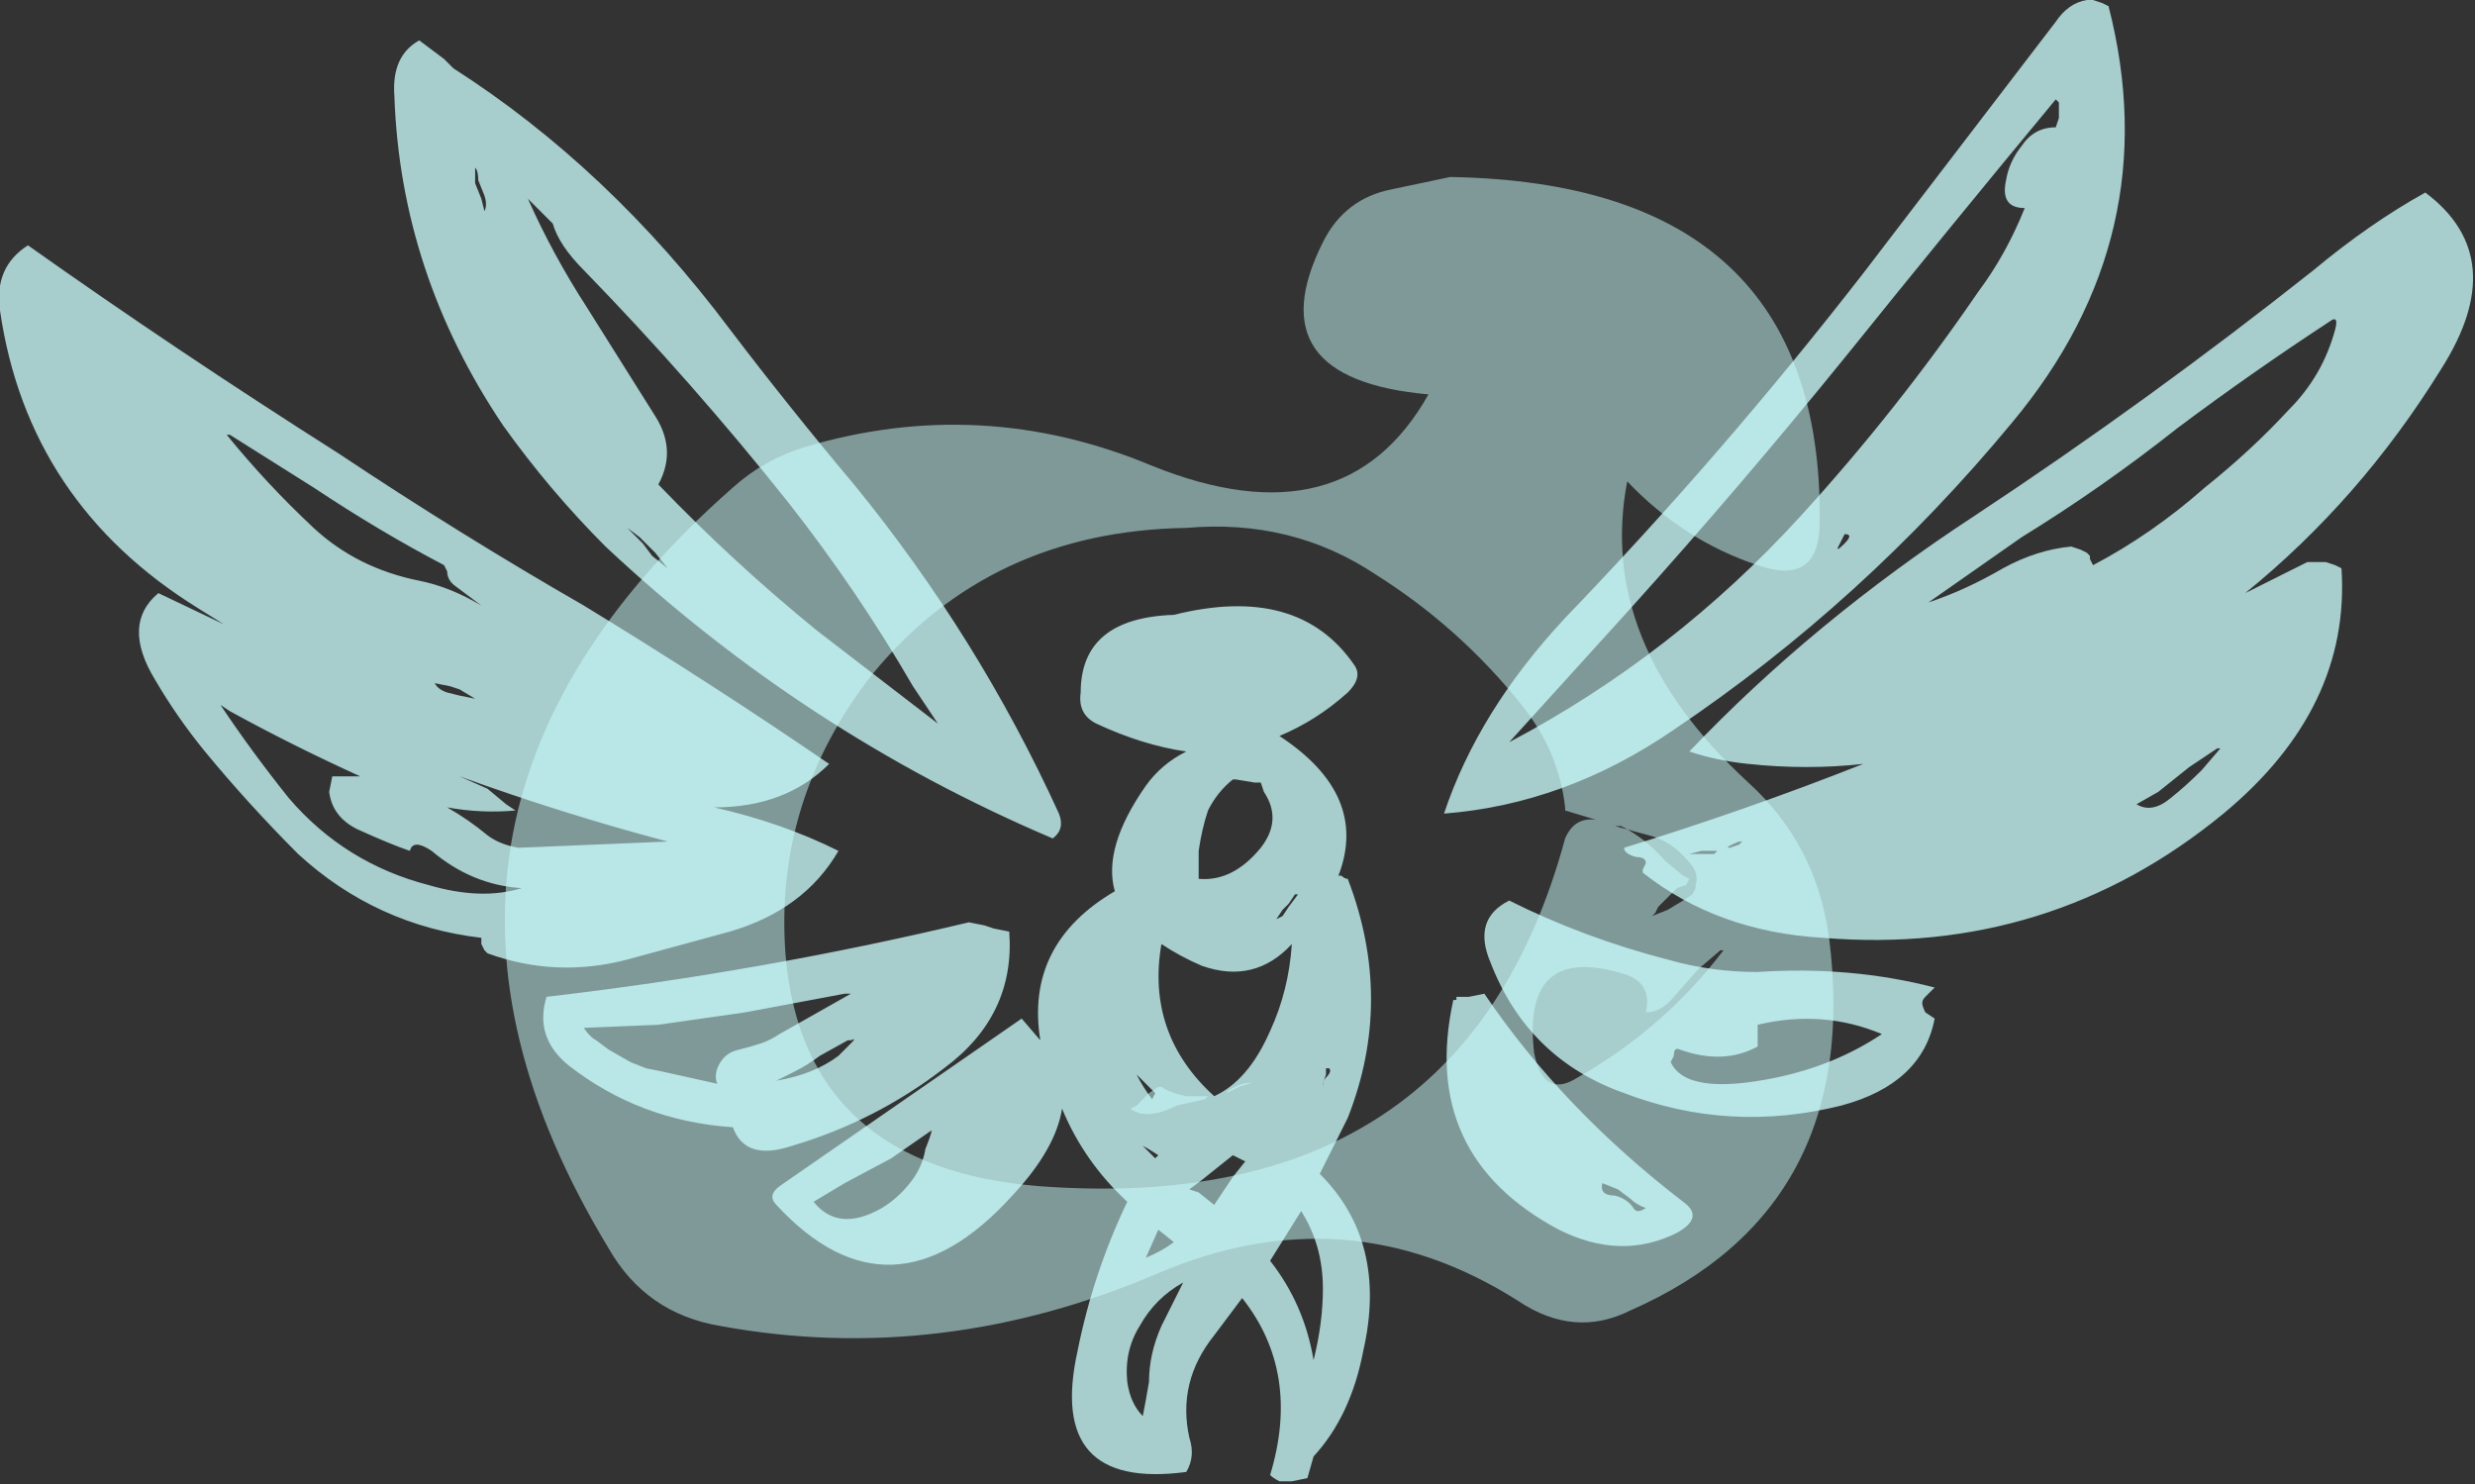 <?xml version="1.0" encoding="UTF-8" standalone="no"?>
<svg xmlns:ffdec="https://www.free-decompiler.com/flash" xmlns:xlink="http://www.w3.org/1999/xlink" ffdec:objectType="shape" height="23.9px" width="39.85px" xmlns="http://www.w3.org/2000/svg">
  <rect width="100%" height="100%" fill="#333333" stroke="none"/>
  <g transform="matrix(1.0, 0.0, 0.0, 1.0, 19.55, 23.85)">
    <path d="M1.75 -19.95 Q2.1 -20.65 2.85 -20.8 L3.8 -21.0 Q9.8 -20.9 9.75 -15.45 9.75 -14.4 8.75 -14.75 7.55 -15.15 6.65 -16.1 6.15 -13.5 8.6 -11.25 9.7 -10.25 9.9 -8.75 10.45 -4.4 6.7 -2.75 5.8 -2.3 4.9 -2.9 2.15 -4.65 -0.9 -3.35 -4.4 -1.85 -7.95 -2.5 -9.15 -2.7 -9.75 -3.75 -13.9 -10.6 -7.75 -16.0 -7.25 -16.45 -6.6 -16.65 -3.75 -17.5 -1.0 -16.35 2.1 -15.1 3.45 -17.5 0.65 -17.75 1.75 -19.95 M-0.9 -6.35 L-0.85 -6.35 Q-0.7 -6.25 -0.45 -6.2 L-0.1 -6.2 -0.15 -6.15 -0.6 -6.05 Q-1.1 -5.8 -1.35 -6.0 L-1.25 -6.05 -1.05 -6.25 -0.9 -6.35 M0.45 -6.4 Q0.75 -6.45 0.4 -6.35 L0.2 -6.25 Q0.2 -6.3 0.45 -6.4 M5.65 -10.8 L5.65 -10.85 Q5.55 -11.75 4.95 -12.5 3.95 -13.75 2.6 -14.6 1.25 -15.5 -0.45 -15.35 -3.6 -15.3 -5.5 -13.0 -7.1 -10.95 -6.9 -8.45 -6.6 -5.05 -2.8 -4.75 4.0 -4.25 5.65 -10.35 5.8 -10.7 6.15 -10.65 L5.65 -10.8 M6.95 -7.55 Q7.05 -8.0 6.65 -8.15 4.95 -8.7 5.15 -6.9 5.3 -6.15 5.85 -6.5 7.25 -7.3 8.2 -8.55 L8.15 -8.55 7.8 -8.25 7.4 -7.8 Q7.2 -7.55 6.95 -7.55 M7.25 -10.0 L7.55 -9.75 7.65 -9.7 7.6 -9.6 7.45 -9.55 7.15 -9.25 7.1 -9.15 7.05 -9.1 7.3 -9.2 7.55 -9.35 7.7 -9.45 7.75 -9.55 7.75 -9.6 Q7.8 -9.75 7.7 -9.9 7.4 -10.3 7.0 -10.4 L6.45 -10.55 6.55 -10.55 Q6.95 -10.35 7.25 -10.0" fill="#ccfffe" fill-opacity="0.502" fill-rule="evenodd" stroke="none"/>
    <path d="M14.15 -23.85 L14.3 -23.8 14.4 -23.75 Q15.35 -20.05 12.85 -17.05 10.45 -14.15 7.4 -12.1 5.65 -10.9 3.7 -10.75 4.25 -12.4 5.65 -13.9 8.2 -16.55 10.45 -19.45 L13.55 -23.5 Q13.75 -23.8 14.05 -23.85 L14.15 -23.85 M13.6 -21.95 L13.6 -22.2 13.55 -22.25 Q11.85 -20.2 10.2 -18.15 8.5 -16.05 6.7 -14.05 L4.75 -11.9 Q7.4 -13.3 9.45 -15.55 11.0 -17.25 12.3 -19.15 12.75 -19.75 13.05 -20.5 12.65 -20.5 12.75 -20.95 12.8 -21.25 13.0 -21.5 13.2 -21.8 13.55 -21.8 L13.6 -21.95 M13.8 -15.05 L13.95 -15.0 14.05 -14.95 14.1 -14.9 14.1 -14.85 14.15 -14.75 Q15.1 -15.25 15.95 -16.0 16.7 -16.6 17.3 -17.25 17.85 -17.8 18.05 -18.55 18.1 -18.75 18.0 -18.7 16.7 -17.85 15.5 -16.95 14.3 -16.0 13.0 -15.2 L11.5 -14.15 Q12.1 -14.35 12.7 -14.7 13.25 -15.0 13.8 -15.05 M17.9 -14.8 L18.05 -14.75 18.15 -14.7 Q18.3 -12.45 16.25 -10.75 13.45 -8.45 9.8 -8.75 8.1 -8.85 6.9 -9.8 L6.9 -9.85 6.95 -9.95 Q6.95 -10.05 6.8 -10.05 6.6 -10.1 6.6 -10.2 8.55 -10.8 10.45 -11.55 9.55 -11.45 8.6 -11.55 8.1 -11.6 7.65 -11.75 9.65 -13.85 12.25 -15.55 15.05 -17.4 17.7 -19.5 18.6 -20.25 19.5 -20.75 20.9 -19.7 19.75 -17.9 18.45 -15.8 16.6 -14.3 L17.6 -14.8 17.9 -14.8 M10.05 -15.05 Q10.0 -14.95 10.15 -15.1 10.3 -15.25 10.15 -15.25 L10.05 -15.05 M8.1 -10.15 L7.85 -10.15 7.65 -10.1 8.05 -10.1 8.1 -10.15 M8.3 -10.2 L8.45 -10.25 8.5 -10.3 8.45 -10.3 Q8.2 -10.2 8.3 -10.2 M8.75 -7.25 L8.75 -7.0 Q8.2 -6.7 7.5 -6.95 7.4 -7.0 7.4 -6.85 L7.35 -6.75 Q7.6 -6.2 9.05 -6.5 10.0 -6.7 10.75 -7.2 9.8 -7.6 8.75 -7.35 L8.75 -7.25 M11.45 -7.8 Q11.4 -7.75 11.4 -7.7 11.4 -7.65 11.45 -7.55 L11.6 -7.45 Q11.4 -6.4 10.1 -6.05 8.3 -5.6 6.6 -6.25 5.05 -6.8 4.45 -8.35 4.15 -9.05 4.75 -9.35 5.95 -8.75 7.3 -8.4 8.0 -8.2 8.75 -8.2 10.25 -8.3 11.6 -7.95 L11.45 -7.8 M2.15 -12.7 Q1.65 -12.25 1.05 -12.0 2.5 -11.05 2.0 -9.75 L2.05 -9.75 Q2.1 -9.7 2.15 -9.7 2.9 -7.75 2.15 -5.85 L1.7 -4.95 Q2.8 -3.85 2.4 -2.1 2.2 -1.05 1.6 -0.4 L1.5 -0.05 1.25 0.0 1.05 0.0 Q0.95 -0.05 0.9 -0.1 1.4 -1.75 0.45 -2.95 L0.0 -2.35 Q-0.6 -1.6 -0.4 -0.7 -0.3 -0.4 -0.45 -0.15 -2.7 0.15 -2.2 -2.1 -1.95 -3.35 -1.4 -4.5 -2.1 -5.15 -2.45 -6.0 -2.55 -5.35 -3.25 -4.6 -5.2 -2.45 -7.05 -4.45 -7.2 -4.6 -7.0 -4.75 L-3.1 -7.45 -2.8 -7.1 Q-3.05 -8.65 -1.6 -9.5 -1.8 -10.2 -1.1 -11.2 -0.85 -11.55 -0.45 -11.75 -1.15 -11.85 -1.9 -12.2 -2.2 -12.35 -2.15 -12.7 -2.15 -13.9 -0.65 -13.95 1.35 -14.45 2.25 -13.15 2.4 -12.95 2.15 -12.7 M0.65 -11.25 L0.35 -11.3 0.3 -11.3 Q0.05 -11.1 -0.1 -10.8 -0.2 -10.5 -0.25 -10.15 L-0.25 -9.7 Q0.3 -9.65 0.75 -10.2 1.1 -10.65 0.8 -11.1 L0.75 -11.25 0.65 -11.25 M1.1 -9.1 L1.2 -9.25 1.35 -9.45 1.3 -9.45 1.2 -9.3 1.1 -9.2 1.0 -9.05 1.1 -9.1 M1.25 -8.65 Q0.65 -8.0 -0.2 -8.3 -0.55 -8.45 -0.85 -8.65 -1.1 -7.2 0.0 -6.2 0.55 -6.45 0.9 -7.25 1.2 -7.9 1.25 -8.65 M3.9 -7.75 L3.9 -7.8 4.1 -7.8 4.35 -7.85 Q5.6 -6.0 7.55 -4.5 7.9 -4.25 7.45 -4.0 6.55 -3.55 5.55 -4.05 3.3 -5.25 3.85 -7.75 L3.9 -7.75 M1.8 -6.55 L1.75 -6.4 1.75 -6.3 Q1.75 -6.2 1.75 -6.35 1.75 -6.45 1.8 -6.5 1.9 -6.6 1.85 -6.65 L1.8 -6.65 1.8 -6.55 M0.9 -3.55 Q1.45 -2.85 1.6 -1.95 1.75 -2.55 1.75 -3.1 1.75 -3.8 1.4 -4.35 L0.9 -3.55 M0.3 -5.25 L-0.2 -4.85 -0.4 -4.7 -0.25 -4.65 0.0 -4.45 0.3 -4.9 0.5 -5.15 0.3 -5.25 M6.25 -4.8 Q6.2 -4.6 6.45 -4.6 6.65 -4.55 6.75 -4.4 6.8 -4.3 6.95 -4.4 6.8 -4.45 6.7 -4.55 L6.5 -4.7 6.25 -4.8 M15.7 -11.5 L15.2 -11.1 14.85 -10.9 Q15.1 -10.75 15.4 -11.0 15.65 -11.2 15.9 -11.45 L16.2 -11.8 16.15 -11.8 15.7 -11.5 M-11.05 -20.65 Q-10.65 -19.75 -10.1 -18.9 L-9.0 -17.15 Q-8.65 -16.6 -8.95 -16.05 -7.75 -14.8 -6.4 -13.7 L-4.45 -12.2 -4.85 -12.8 Q-5.75 -14.35 -6.85 -15.75 -8.4 -17.7 -10.15 -19.5 -10.55 -19.9 -10.65 -20.25 L-11.05 -20.65 M-8.8 -14.7 L-9.0 -14.95 -9.25 -15.2 -9.45 -15.35 -9.2 -15.1 -9.05 -14.9 -8.8 -14.7 M-11.45 -17.0 Q-13.1 -19.45 -13.2 -22.3 -13.25 -22.95 -12.8 -23.2 L-12.4 -22.9 -12.25 -22.75 Q-9.75 -21.15 -7.8 -18.55 -6.85 -17.3 -5.8 -16.05 -3.8 -13.6 -2.5 -10.75 -2.4 -10.5 -2.6 -10.35 -6.6 -12.05 -9.8 -15.05 -10.7 -15.95 -11.45 -17.0 M-19.1 -19.9 Q-16.7 -18.2 -14.1 -16.55 -12.15 -15.25 -10.15 -14.1 -8.1 -12.85 -6.2 -11.55 -6.9 -10.85 -8.05 -10.85 -6.95 -10.6 -6.05 -10.15 -6.6 -9.2 -7.8 -8.85 L-9.45 -8.4 Q-10.6 -8.1 -11.7 -8.5 L-11.75 -8.55 -11.8 -8.65 -11.8 -8.75 Q-13.5 -8.95 -14.75 -10.1 -15.55 -10.9 -16.25 -11.75 -16.7 -12.3 -17.05 -12.9 -17.6 -13.8 -17.0 -14.3 L-15.95 -13.8 -16.35 -14.05 Q-19.1 -15.75 -19.55 -18.85 -19.65 -19.55 -19.1 -19.9 M-11.9 -21.15 L-11.9 -20.9 -11.8 -20.65 -11.75 -20.45 Q-11.7 -20.55 -11.75 -20.7 L-11.85 -20.95 Q-11.85 -21.1 -11.9 -21.15 M-15.85 -16.85 L-15.9 -16.85 Q-15.25 -16.05 -14.5 -15.35 -13.8 -14.7 -12.8 -14.5 -12.3 -14.4 -11.8 -14.1 L-12.2 -14.4 Q-12.35 -14.5 -12.35 -14.65 L-12.4 -14.75 Q-13.45 -15.3 -14.5 -16.0 L-15.85 -16.85 M-12.55 -12.85 Q-12.5 -12.75 -12.35 -12.7 L-12.15 -12.65 -11.9 -12.6 -12.15 -12.75 -12.3 -12.8 -12.55 -12.85 M-14.2 -11.35 L-13.75 -11.35 Q-14.85 -11.85 -15.85 -12.4 L-16.0 -12.5 Q-15.5 -11.75 -14.9 -11.0 -14.0 -9.95 -12.65 -9.6 -11.8 -9.35 -11.15 -9.55 -11.95 -9.6 -12.6 -10.15 -12.9 -10.35 -12.95 -10.15 -13.25 -10.25 -13.8 -10.5 -14.2 -10.7 -14.25 -11.1 L-14.2 -11.35 M-11.7 -11.15 L-11.4 -10.9 -11.25 -10.8 Q-11.8 -10.75 -12.35 -10.85 -12.0 -10.65 -11.7 -10.4 -11.5 -10.25 -11.2 -10.2 L-8.8 -10.3 Q-10.5 -10.75 -12.15 -11.35 L-11.7 -11.15 M-3.6 -11.55 L-3.6 -11.55 M-3.7 -8.95 L-3.55 -8.9 -3.3 -8.85 Q-3.2 -7.5 -4.35 -6.65 -5.45 -5.8 -6.8 -5.4 -7.55 -5.15 -7.75 -5.7 -9.25 -5.8 -10.4 -6.7 -10.95 -7.15 -10.75 -7.8 -7.3 -8.2 -3.95 -9.0 L-3.7 -8.95 M-9.95 -7.1 L-9.75 -6.95 -9.4 -6.75 -9.15 -6.65 -8.9 -6.6 -8.0 -6.4 Q-8.05 -6.5 -8.0 -6.65 -7.9 -6.9 -7.65 -6.95 -7.45 -7.0 -7.3 -7.05 -7.15 -7.1 -7.0 -7.2 L-5.85 -7.85 -5.95 -7.85 -7.55 -7.55 -8.95 -7.35 -10.15 -7.3 Q-10.05 -7.15 -9.95 -7.1 M-5.9 -7.1 L-6.35 -6.85 Q-6.55 -6.7 -6.75 -6.6 L-7.05 -6.45 Q-6.75 -6.5 -6.5 -6.6 -6.25 -6.7 -6.05 -6.85 L-5.85 -7.05 Q-5.75 -7.15 -5.85 -7.1 L-5.9 -7.1 M-6.45 -4.5 Q-6.05 -4.0 -5.35 -4.4 -5.1 -4.55 -4.9 -4.8 -4.7 -5.05 -4.65 -5.35 -4.55 -5.6 -4.55 -5.65 L-5.2 -5.2 -5.95 -4.8 -6.45 -4.5 M-1.0 -6.15 L-0.95 -6.25 -1.25 -6.55 Q-1.15 -6.35 -1.0 -6.15 M-0.9 -5.25 Q-1.05 -5.35 -1.15 -5.4 L-0.95 -5.2 -0.9 -5.25 M-1.1 -3.6 Q-0.85 -3.7 -0.65 -3.85 L-0.9 -4.05 -1.1 -3.6 M-1.2 -2.5 Q-1.45 -2.1 -1.4 -1.6 -1.35 -1.25 -1.15 -1.05 -1.1 -1.3 -1.05 -1.6 -1.05 -2.05 -0.85 -2.5 L-0.5 -3.2 Q-0.95 -2.95 -1.2 -2.5" fill="#ccfffe" fill-opacity="0.753" fill-rule="evenodd" stroke="none"/>
  </g>
</svg>
